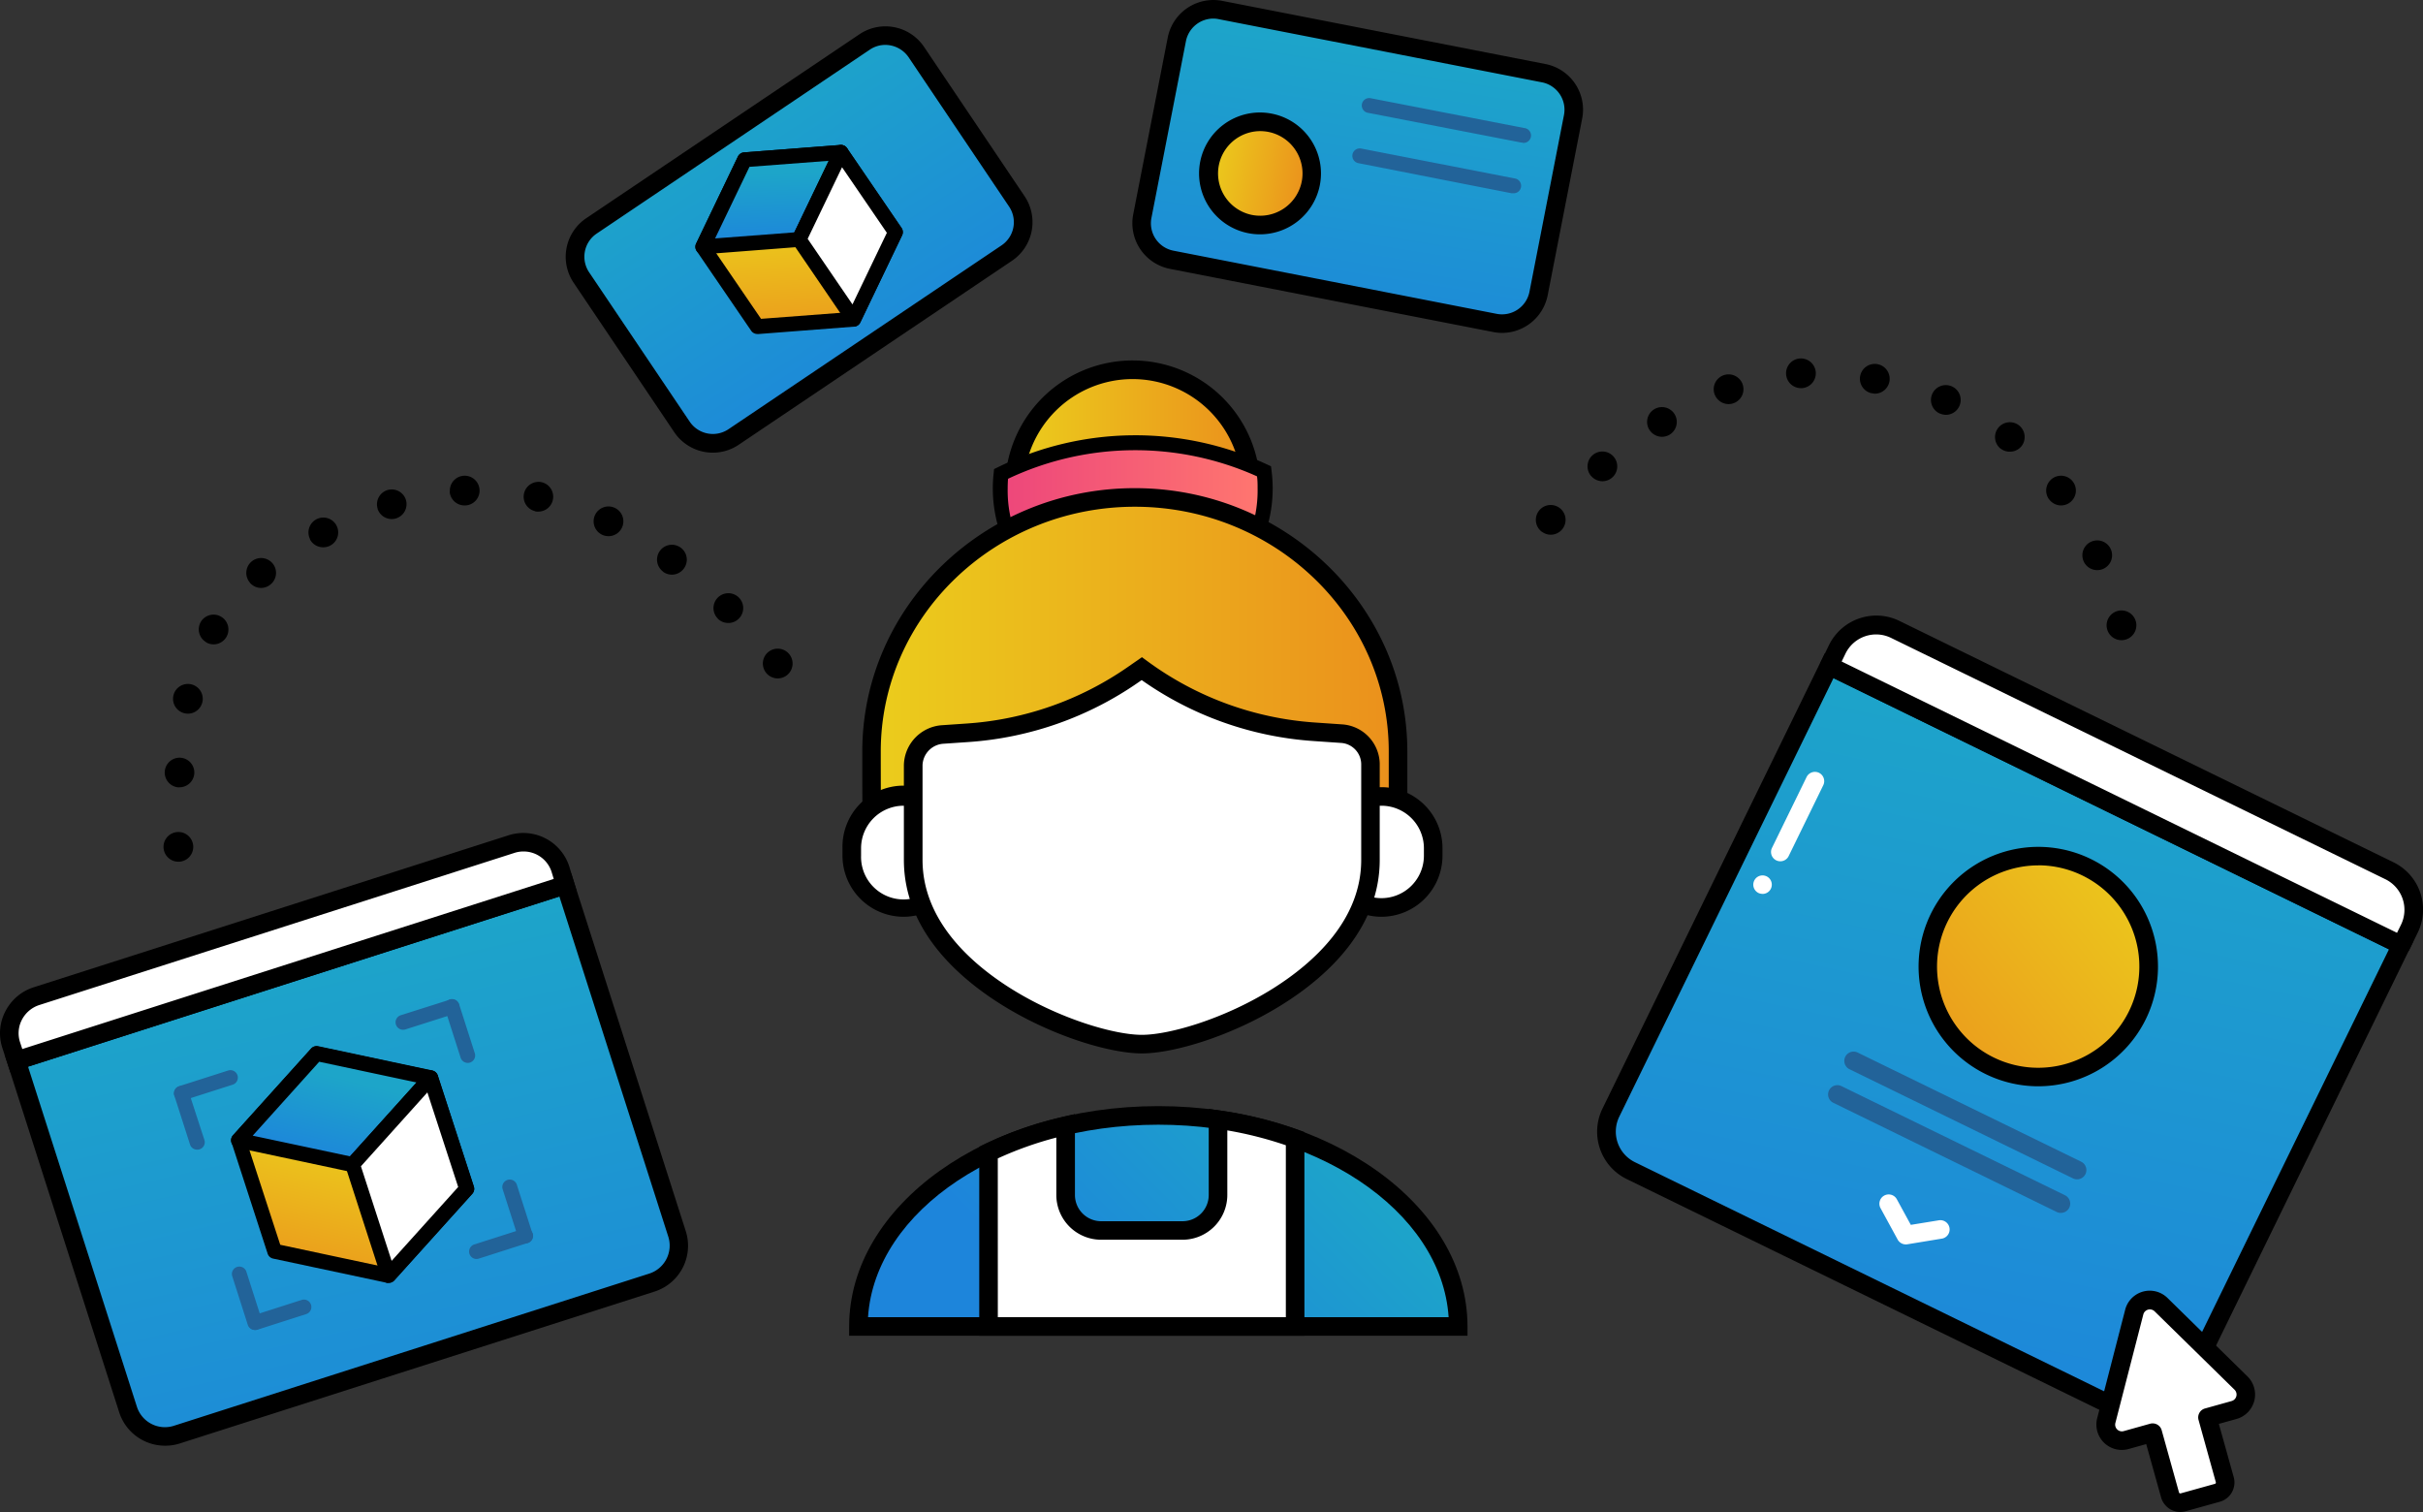 <svg xmlns="http://www.w3.org/2000/svg" xmlns:xlink="http://www.w3.org/1999/xlink" viewBox="0 0 651.99 406.84"><rect x="0" y="0" width="651.99" height="406.84" fill="#333333" stroke="none"/><defs><style>.cls-1{fill:url(#linear-gradient);}.cls-2{fill:url(#linear-gradient-2);}.cls-3{fill:url(#linear-gradient-3);}.cls-4{fill:url(#linear-gradient-4);}.cls-5{fill:#fff;}.cls-6{fill:url(#linear-gradient-5);}.cls-7{fill:url(#linear-gradient-6);}.cls-8{fill:#226399;}.cls-9{fill:url(#linear-gradient-7);}.cls-10{fill:url(#linear-gradient-8);}.cls-11{fill:url(#linear-gradient-9);}.cls-12{fill:url(#linear-gradient-10);}.cls-13{fill:url(#linear-gradient-11);}.cls-14{fill:url(#linear-gradient-12);}.cls-15{fill:url(#linear-gradient-13);}.cls-16{fill:url(#linear-gradient-14);}</style><linearGradient id="linear-gradient" x1="272.94" y1="131.34" x2="336.61" y2="131.34" gradientUnits="userSpaceOnUse"><stop offset="0" stop-color="#ebcd1c"/><stop offset="1" stop-color="#eb901c"/></linearGradient><linearGradient id="linear-gradient-2" x1="269.15" y1="143.1" x2="340.4" y2="143.1" gradientUnits="userSpaceOnUse"><stop offset="0" stop-color="#ed467b"/><stop offset="1" stop-color="#ff776f"/></linearGradient><linearGradient id="linear-gradient-3" x1="356.63" y1="303.11" x2="296.51" y2="363.03" gradientUnits="userSpaceOnUse"><stop offset="0" stop-color="#1da5c9"/><stop offset="1" stop-color="#1d85db"/></linearGradient><linearGradient id="linear-gradient-4" x1="234.53" y1="184.25" x2="376.19" y2="184.25" xlink:href="#linear-gradient"/><linearGradient id="linear-gradient-5" x1="370.69" y1="11.39" x2="356.69" y2="98.72" gradientTransform="translate(-1.81 70.84) rotate(-11.05)" xlink:href="#linear-gradient-3"/><linearGradient id="linear-gradient-6" x1="242.24" y1="119.95" x2="270.01" y2="119.95" gradientTransform="matrix(0.98, 0.19, 0.19, -0.98, 64.71, 115.31)" xlink:href="#linear-gradient"/><linearGradient id="linear-gradient-7" x1="192.4" y1="29.44" x2="242.4" y2="106.78" gradientTransform="translate(72.65 -109.11) rotate(33.95)" xlink:href="#linear-gradient-3"/><linearGradient id="linear-gradient-8" x1="80.6" y1="253.56" x2="117.26" y2="412.89" gradientTransform="translate(100.16 -13.99) rotate(17.75)" xlink:href="#linear-gradient-3"/><linearGradient id="linear-gradient-9" x1="558.63" y1="187.6" x2="516.63" y2="384.94" gradientTransform="translate(-69.3 264.36) rotate(-26.03)" xlink:href="#linear-gradient-3"/><linearGradient id="linear-gradient-10" x1="525.57" y1="-132.01" x2="484.71" y2="-42.42" gradientTransform="translate(51.7 120.56) rotate(26.03)" xlink:href="#linear-gradient"/><linearGradient id="linear-gradient-11" x1="96.39" y1="306.96" x2="85.89" y2="350.71" xlink:href="#linear-gradient"/><linearGradient id="linear-gradient-12" x1="92.17" y1="290.11" x2="86.34" y2="312.61" xlink:href="#linear-gradient-3"/><linearGradient id="linear-gradient-13" x1="217.49" y1="59.33" x2="208.79" y2="95.57" gradientTransform="translate(-10.64 63.36) rotate(-16.36)" xlink:href="#linear-gradient"/><linearGradient id="linear-gradient-14" x1="213.99" y1="45.37" x2="209.16" y2="64.01" gradientTransform="translate(-10.64 63.36) rotate(-16.36)" xlink:href="#linear-gradient-3"/></defs><title>Asset 11</title><g id="Layer_2" data-name="Layer 2"><g id="Layer_1-2" data-name="Layer 1"><circle class="cls-1" cx="304.77" cy="131.34" r="31.83"/><path d="M304.77,165.67a34.34,34.34,0,1,1,34.34-34.33A34.37,34.37,0,0,1,304.77,165.67Zm0-63.67a29.34,29.34,0,1,0,29.34,29.34A29.37,29.37,0,0,0,304.77,102Z"/><path class="cls-2" d="M304.77,167.06a35.63,35.63,0,0,0,35.63-35.63,36.64,36.64,0,0,0-.3-4.6,81.91,81.91,0,0,0-70.74.69,36,36,0,0,0-.21,3.91A35.63,35.63,0,0,0,304.77,167.06Z"/><path d="M304.77,169.06a37.67,37.67,0,0,1-37.62-37.63,36.49,36.49,0,0,1,.23-4.13l.11-1.09,1-.48A83.88,83.88,0,0,1,341,125l1,.46.14,1.09a39,39,0,0,1,.32,4.86A37.67,37.67,0,0,1,304.77,169.06Zm-33.52-40.23c-.07.88-.1,1.75-.1,2.6a33.63,33.63,0,1,0,67.25,0c0-1.05,0-2.15-.16-3.26a79.94,79.94,0,0,0-67,.66Z"/><path class="cls-3" d="M392.38,356.92c0-31.36-36.13-56.79-80.7-56.79S231,325.56,231,356.92Z"/><path d="M394.88,359.42H228.49v-2.5c0-32.69,37.32-59.29,83.2-59.29s83.19,26.6,83.19,59.29Zm-161.31-5H389.8c-1.89-28.78-36.2-51.79-78.11-51.79S235.46,325.64,233.57,354.42Z"/><path class="cls-4" d="M376.19,202.19v32.16H234.68s-.15-11.41-.15-32.16c0-37.74,31.71-68.34,70.83-68.34S376.19,164.45,376.19,202.19Z"/><path d="M376.19,237.14a2.56,2.56,0,0,1-1.17-.29H234.68a2.5,2.5,0,0,1-2.5-2.47c0-.11-.15-11.66-.15-32.19,0-39.06,32.89-70.84,73.33-70.84s73.33,31.78,73.33,70.84v32.45A2.5,2.5,0,0,1,376.19,237.14Zm-139-5.29H373.69V202.19c0-36.3-30.65-65.84-68.33-65.84S237,165.89,237,202.19C237,217.23,237.11,227.44,237.15,231.85Z"/><rect class="cls-5" x="229.2" y="214.3" width="27.87" height="29.87" rx="13.93" ry="13.93"/><path d="M243.13,246.68a16.46,16.46,0,0,1-16.43-16.44v-2a16.44,16.44,0,1,1,32.87,0v2A16.47,16.47,0,0,1,243.13,246.68Zm0-29.88a11.45,11.45,0,0,0-11.43,11.44v2a11.44,11.44,0,1,0,22.87,0v-2A11.45,11.45,0,0,0,243.13,216.8Z"/><rect class="cls-5" x="357.79" y="214.3" width="27.87" height="29.87" rx="13.93" ry="13.93"/><path d="M371.72,246.68a16.46,16.46,0,0,1-16.43-16.44v-2a16.43,16.43,0,1,1,32.86,0v2A16.46,16.46,0,0,1,371.72,246.68Zm0-29.88a11.45,11.45,0,0,0-11.43,11.44v2a11.43,11.43,0,1,0,22.86,0v-2A11.44,11.44,0,0,0,371.72,216.8Z"/><path class="cls-5" d="M307.24,281c-16,0-61.52-18-61.52-49.57V205.85a8.49,8.49,0,0,1,8-8.23l6.6-.44a88.56,88.56,0,0,0,44.6-15.65l2.33-1.62h0a88.69,88.69,0,0,0,46.42,17l7.29.5a8.3,8.3,0,0,1,7.81,8.06v25.91C368.76,262.94,323.21,281,307.24,281Z"/><path d="M307.24,283.45c-8.42,0-24.21-4.58-38.08-13.33-11.83-7.47-25.94-20.25-25.94-38.74V205.83a11,11,0,0,1,10.33-10.7l6.59-.45a86.07,86.07,0,0,0,43.34-15.21l3.8-2.64,1.44,1.06a85.94,85.94,0,0,0,45.11,16.52l7.29.5a10.82,10.82,0,0,1,10.14,10.54v25.93c0,18.48-14.1,31.27-25.94,38.74C331.45,278.87,315.67,283.45,307.24,283.45Zm0-100.48-.88.61a91,91,0,0,1-45.86,16.09l-6.6.45a6,6,0,0,0-5.66,5.75v25.51c0,16.21,12.84,27.71,23.61,34.51,12.93,8.16,27.9,12.56,35.41,12.56s22.49-4.4,35.42-12.56c10.76-6.8,23.6-18.3,23.6-34.51V205.56a5.8,5.8,0,0,0-5.48-5.66l-7.29-.5A90.86,90.86,0,0,1,307.22,183Z"/><rect class="cls-6" x="311.01" y="10.55" width="108.65" height="68.48" rx="10" ry="10" transform="translate(15.35 -69.18) rotate(11.05)"/><path d="M404.2,89.58a12.21,12.21,0,0,1-2.4-.24l-87-17a12.51,12.51,0,0,1-9.87-14.66l9.29-47.58A12.52,12.52,0,0,1,328.87.23l87,17a12.51,12.51,0,0,1,9.87,14.66l-9.29,47.59A12.56,12.56,0,0,1,404.2,89.58ZM326.48,5a7.53,7.53,0,0,0-7.36,6.06l-9.29,47.59a7.5,7.5,0,0,0,5.92,8.8l87,17a7.53,7.53,0,0,0,8.8-5.92l9.29-47.58a7.51,7.51,0,0,0-5.93-8.8l-87-17A7.62,7.62,0,0,0,326.48,5Z"/><circle class="cls-7" cx="339.07" cy="46.66" r="13.88"/><path d="M339.08,63.05a16.39,16.39,0,1,1,3.13-32.47A16.39,16.39,0,0,1,355.15,49.8h0A16.4,16.4,0,0,1,339.08,63.05Zm0-27.77a11.39,11.39,0,0,0-2.16,22.56,11.41,11.41,0,0,0,13.36-9h0a11.39,11.39,0,0,0-9-13.35A11.89,11.89,0,0,0,339.05,35.28Zm13.65,14h0Z"/><path class="cls-8" d="M407.11,52l-.38,0L365.51,43.9a2,2,0,0,1,.77-3.93L407.49,48a2,2,0,0,1-.38,4Z"/><path class="cls-8" d="M409.77,38.37a1.64,1.64,0,0,1-.38,0l-41.22-8a2,2,0,1,1,.76-3.92l41.22,8a2,2,0,0,1-.38,4Z"/><rect class="cls-9" x="160.7" y="30.2" width="108.65" height="68.48" rx="10" ry="10" transform="matrix(0.83, -0.56, 0.56, 0.83, 0.67, 131.08)"/><path d="M191.82,121.8a12.5,12.5,0,0,1-10.39-5.51L154.35,76.07a12.51,12.51,0,0,1,3.39-17.35L231.28,9.21a12.53,12.53,0,0,1,17.35,3.38l27.08,40.22a12.53,12.53,0,0,1-3.39,17.35l-73.54,49.51A12.42,12.42,0,0,1,191.82,121.8ZM238.23,12.08a7.46,7.46,0,0,0-4.16,1.27L160.53,62.87a7.51,7.51,0,0,0-2,10.41l27.08,40.21a7.52,7.52,0,0,0,10.41,2L269.53,66a7.52,7.52,0,0,0,2-10.41L244.48,15.39a7.65,7.65,0,0,0-6.25-3.31Z"/><path class="cls-10" d="M17.32,259.17H172.4a0,0,0,0,1,0,0v98.58A10.43,10.43,0,0,1,162,368.17H27.74a10.43,10.43,0,0,1-10.43-10.43V259.17A0,0,0,0,1,17.32,259.17Z" transform="translate(-91.12 43.86) rotate(-17.75)"/><path d="M44.39,389a12.94,12.94,0,0,1-12.32-9L1.25,283.79,153.71,235l30.82,96.27a12.94,12.94,0,0,1-8.37,16.25L48.32,388.42A12.84,12.84,0,0,1,44.39,389ZM7.54,287l29.29,91.5a7.92,7.92,0,0,0,10,5.13l127.85-40.93a7.92,7.92,0,0,0,5.13-10l-29.3-91.5Z"/><path class="cls-5" d="M137.68,227.11,9.84,268A10.49,10.49,0,0,0,3,281.16l1.4,4.25,147.7-47.28-1.3-4.27A10.42,10.42,0,0,0,137.68,227.11Z"/><path d="M2.79,288.55.62,281.94a12.74,12.74,0,0,1,.87-9.9,13,13,0,0,1,7.58-6.39l127.85-40.92a13,13,0,0,1,16.25,8.37l2,6.65Zm138.06-59.44a7.77,7.77,0,0,0-2.41.38L10.6,270.42a8.06,8.06,0,0,0-4.69,3.94,7.81,7.81,0,0,0-.54,6L6,282.27,149,236.5l-.58-1.91A7.92,7.92,0,0,0,140.85,229.11Z"/><path class="cls-8" d="M108.46,277.08a2,2,0,0,1-.61-3.91L121,269a2,2,0,0,1,1.22,3.81L109.07,277A1.86,1.86,0,0,1,108.46,277.08Z"/><path class="cls-8" d="M125.85,286a2,2,0,0,1-1.9-1.39l-4.22-13.17a2,2,0,1,1,3.81-1.22l4.22,13.17a2,2,0,0,1-1.3,2.52A2.1,2.1,0,0,1,125.85,286Z"/><path class="cls-8" d="M141.39,334.55a2,2,0,0,1-1.91-1.39L135.26,320a2,2,0,0,1,3.81-1.22l4.22,13.18a2,2,0,0,1-1.3,2.51A1.8,1.8,0,0,1,141.39,334.55Z"/><path class="cls-8" d="M128.21,338.76a2,2,0,0,1-.61-3.9l13.18-4.22a2,2,0,1,1,1.21,3.81l-13.17,4.22A2.15,2.15,0,0,1,128.21,338.76Z"/><path class="cls-8" d="M68.58,357.86A2,2,0,0,1,68,354l13.17-4.22a2,2,0,1,1,1.22,3.81l-13.17,4.22A1.86,1.86,0,0,1,68.58,357.86Z"/><path class="cls-8" d="M68.58,357.86a2,2,0,0,1-1.91-1.39l-4.21-13.18a2,2,0,0,1,3.8-1.22l4.22,13.18a2,2,0,0,1-1.29,2.51A1.86,1.86,0,0,1,68.58,357.86Z"/><path class="cls-8" d="M53.05,309.34A2,2,0,0,1,51.14,308l-4.22-13.17a2,2,0,1,1,3.81-1.22L55,306.73a2,2,0,0,1-1.29,2.52A2.2,2.2,0,0,1,53.05,309.34Z"/><path class="cls-8" d="M48.83,296.17a2,2,0,0,1-.61-3.91l13.17-4.21a2,2,0,1,1,1.22,3.81l-13.17,4.21A1.86,1.86,0,0,1,48.83,296.17Z"/><path class="cls-11" d="M451.6,209.33H622.9a0,0,0,0,1,0,0V343.18a11.66,11.66,0,0,1-11.66,11.66h-148a11.66,11.66,0,0,1-11.66-11.66V209.33a0,0,0,0,1,0,0Z" transform="translate(178.27 -207.14) rotate(26.03)"/><path d="M576.92,383.62a14.13,14.13,0,0,1-6.21-1.44l-133-64.93a14.17,14.17,0,0,1-6.51-18.95l59.83-122.52,158.43,77.37L589.66,375.67a14.18,14.18,0,0,1-12.74,7.95ZM493.36,182.47l-57.64,118a9.15,9.15,0,0,0,4.22,12.25l133,64.94a9.17,9.17,0,0,0,12.25-4.22l57.64-118Z"/><circle class="cls-12" cx="548.47" cy="260.08" r="29.71"/><path d="M548.41,292.29a32.21,32.21,0,1,1,29-18.07h0A32.25,32.25,0,0,1,548.41,292.29Zm.08-59.44a27.43,27.43,0,0,0-8.87,1.49A27.22,27.22,0,1,0,572.92,272h0a27.25,27.25,0,0,0-24.43-39.17Zm26.68,40.27h0Z"/><path class="cls-5" d="M498.83,201h148a11.66,11.66,0,0,1,11.66,11.66v4.92a0,0,0,0,1,0,0H487.16a0,0,0,0,1,0,0v-4.92A11.66,11.66,0,0,1,498.83,201Z" transform="translate(149.92 -230.14) rotate(26.03)"/><path d="M646.14,256.8a2.46,2.46,0,0,1-1.09-.26L491.12,181.37A2.48,2.48,0,0,1,490,178l2.15-4.42a14.18,14.18,0,0,1,18.95-6.51L644,232A14.15,14.15,0,0,1,650.55,251l-2.16,4.42a2.48,2.48,0,0,1-1.43,1.27A2.57,2.57,0,0,1,646.14,256.8ZM495.56,178,645,251l1.07-2.17a9.17,9.17,0,0,0-4.22-12.26l-133-64.93a9.16,9.16,0,0,0-12.25,4.21Z"/><path class="cls-5" d="M479.06,231.75a2.5,2.5,0,0,1-2.25-3.6l9.31-19.06a2.5,2.5,0,1,1,4.49,2.2l-9.31,19.06A2.48,2.48,0,0,1,479.06,231.75Z"/><path class="cls-5" d="M474.25,240.52a2.62,2.62,0,0,1-1-.21h0a2.49,2.49,0,1,1,1,.22Z"/><path class="cls-8" d="M558.91,317.33a2.48,2.48,0,0,1-1.09-.25l-60.05-29.33a2.5,2.5,0,1,1,2.19-4.49L560,312.58a2.5,2.5,0,0,1-1.1,4.75Z"/><path class="cls-8" d="M554.5,326.36a2.39,2.39,0,0,1-1.09-.26l-60-29.32a2.5,2.5,0,1,1,2.19-4.49l60.05,29.32a2.5,2.5,0,0,1-1.1,4.75Z"/><path class="cls-5" d="M512.83,334.84a2.51,2.51,0,0,1-2.2-1.3l-4.58-8.4a2.5,2.5,0,1,1,4.39-2.39l3.73,6.83,7.44-1.21a2.5,2.5,0,1,1,.81,4.93l-9.19,1.51A2.69,2.69,0,0,1,512.83,334.84Z"/><path class="cls-5" d="M603,372.14,581.5,351a4.33,4.33,0,0,0-7.22,2l-7.53,29.19a4.33,4.33,0,0,0,5.36,5.25l7.15-2,4.66,16.74a2.87,2.87,0,0,0,3.54,2l9.2-2.56a2.87,2.87,0,0,0,2-3.54L594,381.39l7.16-2A4.33,4.33,0,0,0,603,372.14Z"/><path d="M586.69,406.84a5.39,5.39,0,0,1-5.18-3.94l-4-14.33-4.74,1.32a6.83,6.83,0,0,1-8.45-8.28l7.53-29.19a6.82,6.82,0,0,1,11.39-3.17l21.52,21.11h0a6.83,6.83,0,0,1-2.95,11.45l-4.75,1.32,4,14.33a5.39,5.39,0,0,1-3.73,6.62l-9.2,2.56A5.55,5.55,0,0,1,586.69,406.84ZM579.26,383a2.51,2.51,0,0,1,2.41,1.83l4.66,16.74a.37.37,0,0,0,.46.26l9.2-2.56a.37.37,0,0,0,.25-.46l-4.65-16.74a2.5,2.5,0,0,1,1.73-3.08l7.16-2a1.82,1.82,0,0,0,.79-3.06l-21.53-21.11a1.82,1.82,0,0,0-3,.84l-7.52,29.2a1.81,1.81,0,0,0,2.26,2.21l7.15-2A2.57,2.57,0,0,1,579.26,383Z"/><path d="M48,231.87a4,4,0,0,1-4-4h0a4,4,0,0,1,4-4h0a4,4,0,0,1,4,4h0a4,4,0,0,1-4,4h0Zm.16-20a4,4,0,0,1-3.83-4.16h0a4,4,0,0,1,4.17-3.83h0A4,4,0,0,1,52.29,208h0a4,4,0,0,1-4,3.84h-.16Zm1.57-19.93a4,4,0,0,1-3.08-4.74h0a4,4,0,0,1,4.74-3.08h0a4,4,0,0,1,3.08,4.74h0a4,4,0,0,1-3.9,3.17h0A4,4,0,0,1,49.7,191.93ZM206.12,181h0a4,4,0,0,1,.68-5.61h0a4,4,0,0,1,5.62.68h0a4,4,0,0,1-.68,5.62h0a4,4,0,0,1-2.47.85h0A4,4,0,0,1,206.12,181Zm-150.64-8.2A4,4,0,0,1,54,167.38h0a4,4,0,0,1,5.47-1.46h0a4,4,0,0,1,1.46,5.46h0a4,4,0,0,1-3.47,2h0A3.9,3.9,0,0,1,55.48,172.84Zm137.68-6.35a4,4,0,0,1,0-5.66h0a4,4,0,0,1,5.66,0h0a4,4,0,0,1,0,5.65h0a3.94,3.94,0,0,1-2.84,1.19h0A4,4,0,0,1,193.16,166.49Zm-125.93-9.7a4,4,0,0,1,.45-5.64h0a4,4,0,0,1,5.64.45h0a4,4,0,0,1-.45,5.64h0a4,4,0,0,1-2.59,1h0A4,4,0,0,1,67.23,156.79Zm111.2-2.94a4,4,0,0,1-.86-5.59h0a4,4,0,0,1,5.6-.86h0A4,4,0,0,1,184,153h0a4,4,0,0,1-3.23,1.63h0A4,4,0,0,1,178.43,153.85Zm-95-8.74a4,4,0,0,1,1.76-5.37h0a4,4,0,0,1,5.38,1.75h0a4,4,0,0,1-1.76,5.38h0a3.92,3.92,0,0,1-1.81.43h0A4,4,0,0,1,83.39,145.11ZM162,143.88a4,4,0,0,1-1.87-5.34h0a4,4,0,0,1,5.34-1.87h0a4,4,0,0,1,1.87,5.34h0a4,4,0,0,1-3.6,2.26h0A4,4,0,0,1,162,143.88Zm-60.38-7a4,4,0,0,1,2.59-5h0a4,4,0,0,1,5,2.59h0a4,4,0,0,1-2.59,5h0a3.93,3.93,0,0,1-1.22.19h0A4,4,0,0,1,101.6,136.92Zm42.43.68a4,4,0,0,1-3.05-4.76h0a4,4,0,0,1,4.76-3.05h0a4,4,0,0,1,3,4.76h0a4,4,0,0,1-3.9,3.15h0A3.61,3.61,0,0,1,144,137.6Zm-23-5.34a4,4,0,0,1,3.79-4.21h0a4,4,0,0,1,4.2,3.79h0a4,4,0,0,1-3.78,4.2H125A4,4,0,0,1,121,132.26Z"/><path d="M567,169.32a4,4,0,0,1,2.8-4.92h0a4,4,0,0,1,4.92,2.8h0a4,4,0,0,1-2.8,4.91h0a3.93,3.93,0,0,1-1.06.15h0A4,4,0,0,1,567,169.32ZM560.66,151a4,4,0,0,1,2.08-5.26h0a4,4,0,0,1,5.26,2.08h0a4,4,0,0,1-2.08,5.26h0a4,4,0,0,1-1.58.33h0A4,4,0,0,1,560.66,151Zm-145.75-7.89a4,4,0,0,1-.87-5.59h0a4,4,0,0,1,5.59-.87h0a4,4,0,0,1,.87,5.59h0a4,4,0,0,1-3.23,1.64h0A4,4,0,0,1,414.91,143.08Zm136.44-8.77a4,4,0,0,1,.9-5.58h0a4,4,0,0,1,5.58.9h0a4,4,0,0,1-.9,5.58h0a4,4,0,0,1-2.34.76h0A4,4,0,0,1,551.35,134.31Zm-123.18-6.22a4,4,0,0,1,.37-5.64h0a4,4,0,0,1,5.64.37h0a4,4,0,0,1-.36,5.64h0a4,4,0,0,1-2.63,1h0A4,4,0,0,1,428.17,128.09Zm110.19-7.37a4,4,0,0,1-.68-5.61h0a4,4,0,0,1,5.61-.68h0A4,4,0,0,1,544,120h0a4,4,0,0,1-3.15,1.54h0A4,4,0,0,1,538.36,120.72Zm-94.55-5.11a4,4,0,0,1,1.28-5.5h0a4,4,0,0,1,5.5,1.28h0a4,4,0,0,1-1.28,5.51h0a4,4,0,0,1-2.11.6h0A4,4,0,0,1,443.81,115.61Zm78.24-4.33a4,4,0,0,1-2.15-5.23h0a4,4,0,0,1,5.23-2.15h0a4,4,0,0,1,2.15,5.23h0a4,4,0,0,1-3.69,2.46h0A4,4,0,0,1,522.05,111.28Zm-60.68-5.22a4,4,0,0,1,2.41-5.12h0a4,4,0,0,1,5.12,2.4h0a4,4,0,0,1-2.41,5.12h0a4,4,0,0,1-1.36.24h0A4,4,0,0,1,461.37,106.06Zm42.32-.26a4,4,0,0,1-3.14-4.71h0A4,4,0,0,1,505.27,98h0a4,4,0,0,1,3.13,4.72h0a4,4,0,0,1-3.92,3.21h0A4.23,4.23,0,0,1,503.69,105.8Zm-23.08-5.08a4,4,0,0,1,3.69-4.29h0a4,4,0,0,1,4.29,3.68h0a4,4,0,0,1-3.68,4.3h-.31A4,4,0,0,1,480.61,100.72Z"/><path class="cls-5" d="M348.49,321.1V306.38a105.16,105.16,0,0,0-20.75-5.13v20.3a9.55,9.55,0,0,1-9.56,9.55H296.3a9.55,9.55,0,0,1-9.56-9.55V302.91a97.6,97.6,0,0,0-20.75,7.2v46.81h82.5V321.1Z"/><path d="M351,359.42h-87.5V308.55l1.41-.69a100.2,100.2,0,0,1,21.29-7.39l3.05-.7v21.78a7.06,7.06,0,0,0,7.06,7.05h21.89a7.05,7.05,0,0,0,7.05-7.05V298.37l2.85.41A106.53,106.53,0,0,1,349.34,304l1.65.6Zm-82.5-5H346V308.16a101.15,101.15,0,0,0-15.75-4v17.37a12.06,12.06,0,0,1-12.05,12.05H296.3a12.06,12.06,0,0,1-12.06-12.05V306.09a95.26,95.26,0,0,0-15.75,5.61Z"/><polygon class="cls-13" points="125.55 319.87 115.86 290.03 85.17 283.5 64.17 306.81 73.86 336.65 104.55 343.18 125.55 319.87"/><path d="M104.55,345.18a1.84,1.84,0,0,1-.41,0l-30.69-6.53A2,2,0,0,1,72,337.27l-9.69-29.84a2,2,0,0,1,.41-2l21-23.31a2,2,0,0,1,1.9-.62l30.69,6.53a2,2,0,0,1,1.49,1.34l9.69,29.84a2,2,0,0,1-.41,2l-21,23.31A2,2,0,0,1,104.55,345.18ZM75.41,334.94,103.84,341l19.45-21.6-9-27.65-28.43-6.05-19.45,21.6Z"/><polygon class="cls-14" points="115.86 290.03 85.17 283.5 64.17 306.81 94.86 313.34 115.86 290.03"/><path d="M94.86,315.34a2,2,0,0,1-.42,0l-30.69-6.53a2,2,0,0,1-1.07-3.3l21-23.31a2,2,0,0,1,1.9-.62l30.69,6.53a2,2,0,0,1,1.07,3.3l-21,23.31A2,2,0,0,1,94.86,315.34ZM68,305.58l26.17,5.56,17.9-19.88-26.17-5.57Z"/><polygon class="cls-5" points="104.55 343.18 94.86 313.34 115.86 290.03 125.55 319.87 104.55 343.18"/><path d="M104.55,345.18a1.84,1.84,0,0,1-.41,0,2,2,0,0,1-1.49-1.34L93,314a2,2,0,0,1,.41-2l21-23.31a2,2,0,0,1,3.39.72l9.69,29.84a2,2,0,0,1-.41,2l-21,23.31A2,2,0,0,1,104.55,345.18Zm-7.43-31.36,8.26,25.45,17.91-19.88L115,293.94Z"/><polygon class="cls-15" points="240.94 62.47 226.28 41.01 200.36 42.98 189.12 66.41 203.78 87.87 229.69 85.89 240.94 62.47"/><path d="M203.78,89.87a2,2,0,0,1-1.65-.87L187.46,67.54a2,2,0,0,1-.15-2l11.25-23.43A2,2,0,0,1,200.21,41l25.92-2a2,2,0,0,1,1.8.86l14.66,21.46a2,2,0,0,1,.15,2L231.5,86.76a2,2,0,0,1-1.65,1.13l-25.92,2ZM191.42,66.24l13.36,19.55L228.39,84l10.25-21.35L225.28,43.09l-23.61,1.8Z"/><polygon class="cls-16" points="226.28 41.01 200.36 42.98 189.12 66.41 215.03 64.44 226.28 41.01"/><path d="M189.11,68.41a2,2,0,0,1-1.8-2.86l11.25-23.43A2,2,0,0,1,200.21,41l25.92-2a2,2,0,0,1,1.8.86,2,2,0,0,1,.15,2L216.83,65.31a2,2,0,0,1-1.65,1.12l-25.91,2Zm12.56-23.52-9.25,19.26,21.31-1.62L223,43.27Z"/><polygon class="cls-5" points="229.69 85.89 215.03 64.44 226.28 41.01 240.94 62.47 229.69 85.89"/><path d="M229.69,87.89A2,2,0,0,1,228,87L213.38,65.57a2,2,0,0,1-.15-2l11.24-23.42a2,2,0,0,1,3.46-.27l14.66,21.46a2,2,0,0,1,.15,2L231.5,86.76a2,2,0,0,1-1.65,1.13ZM217.33,64.26l12.06,17.65,9.25-19.27L226.58,45Z"/></g></g></svg>